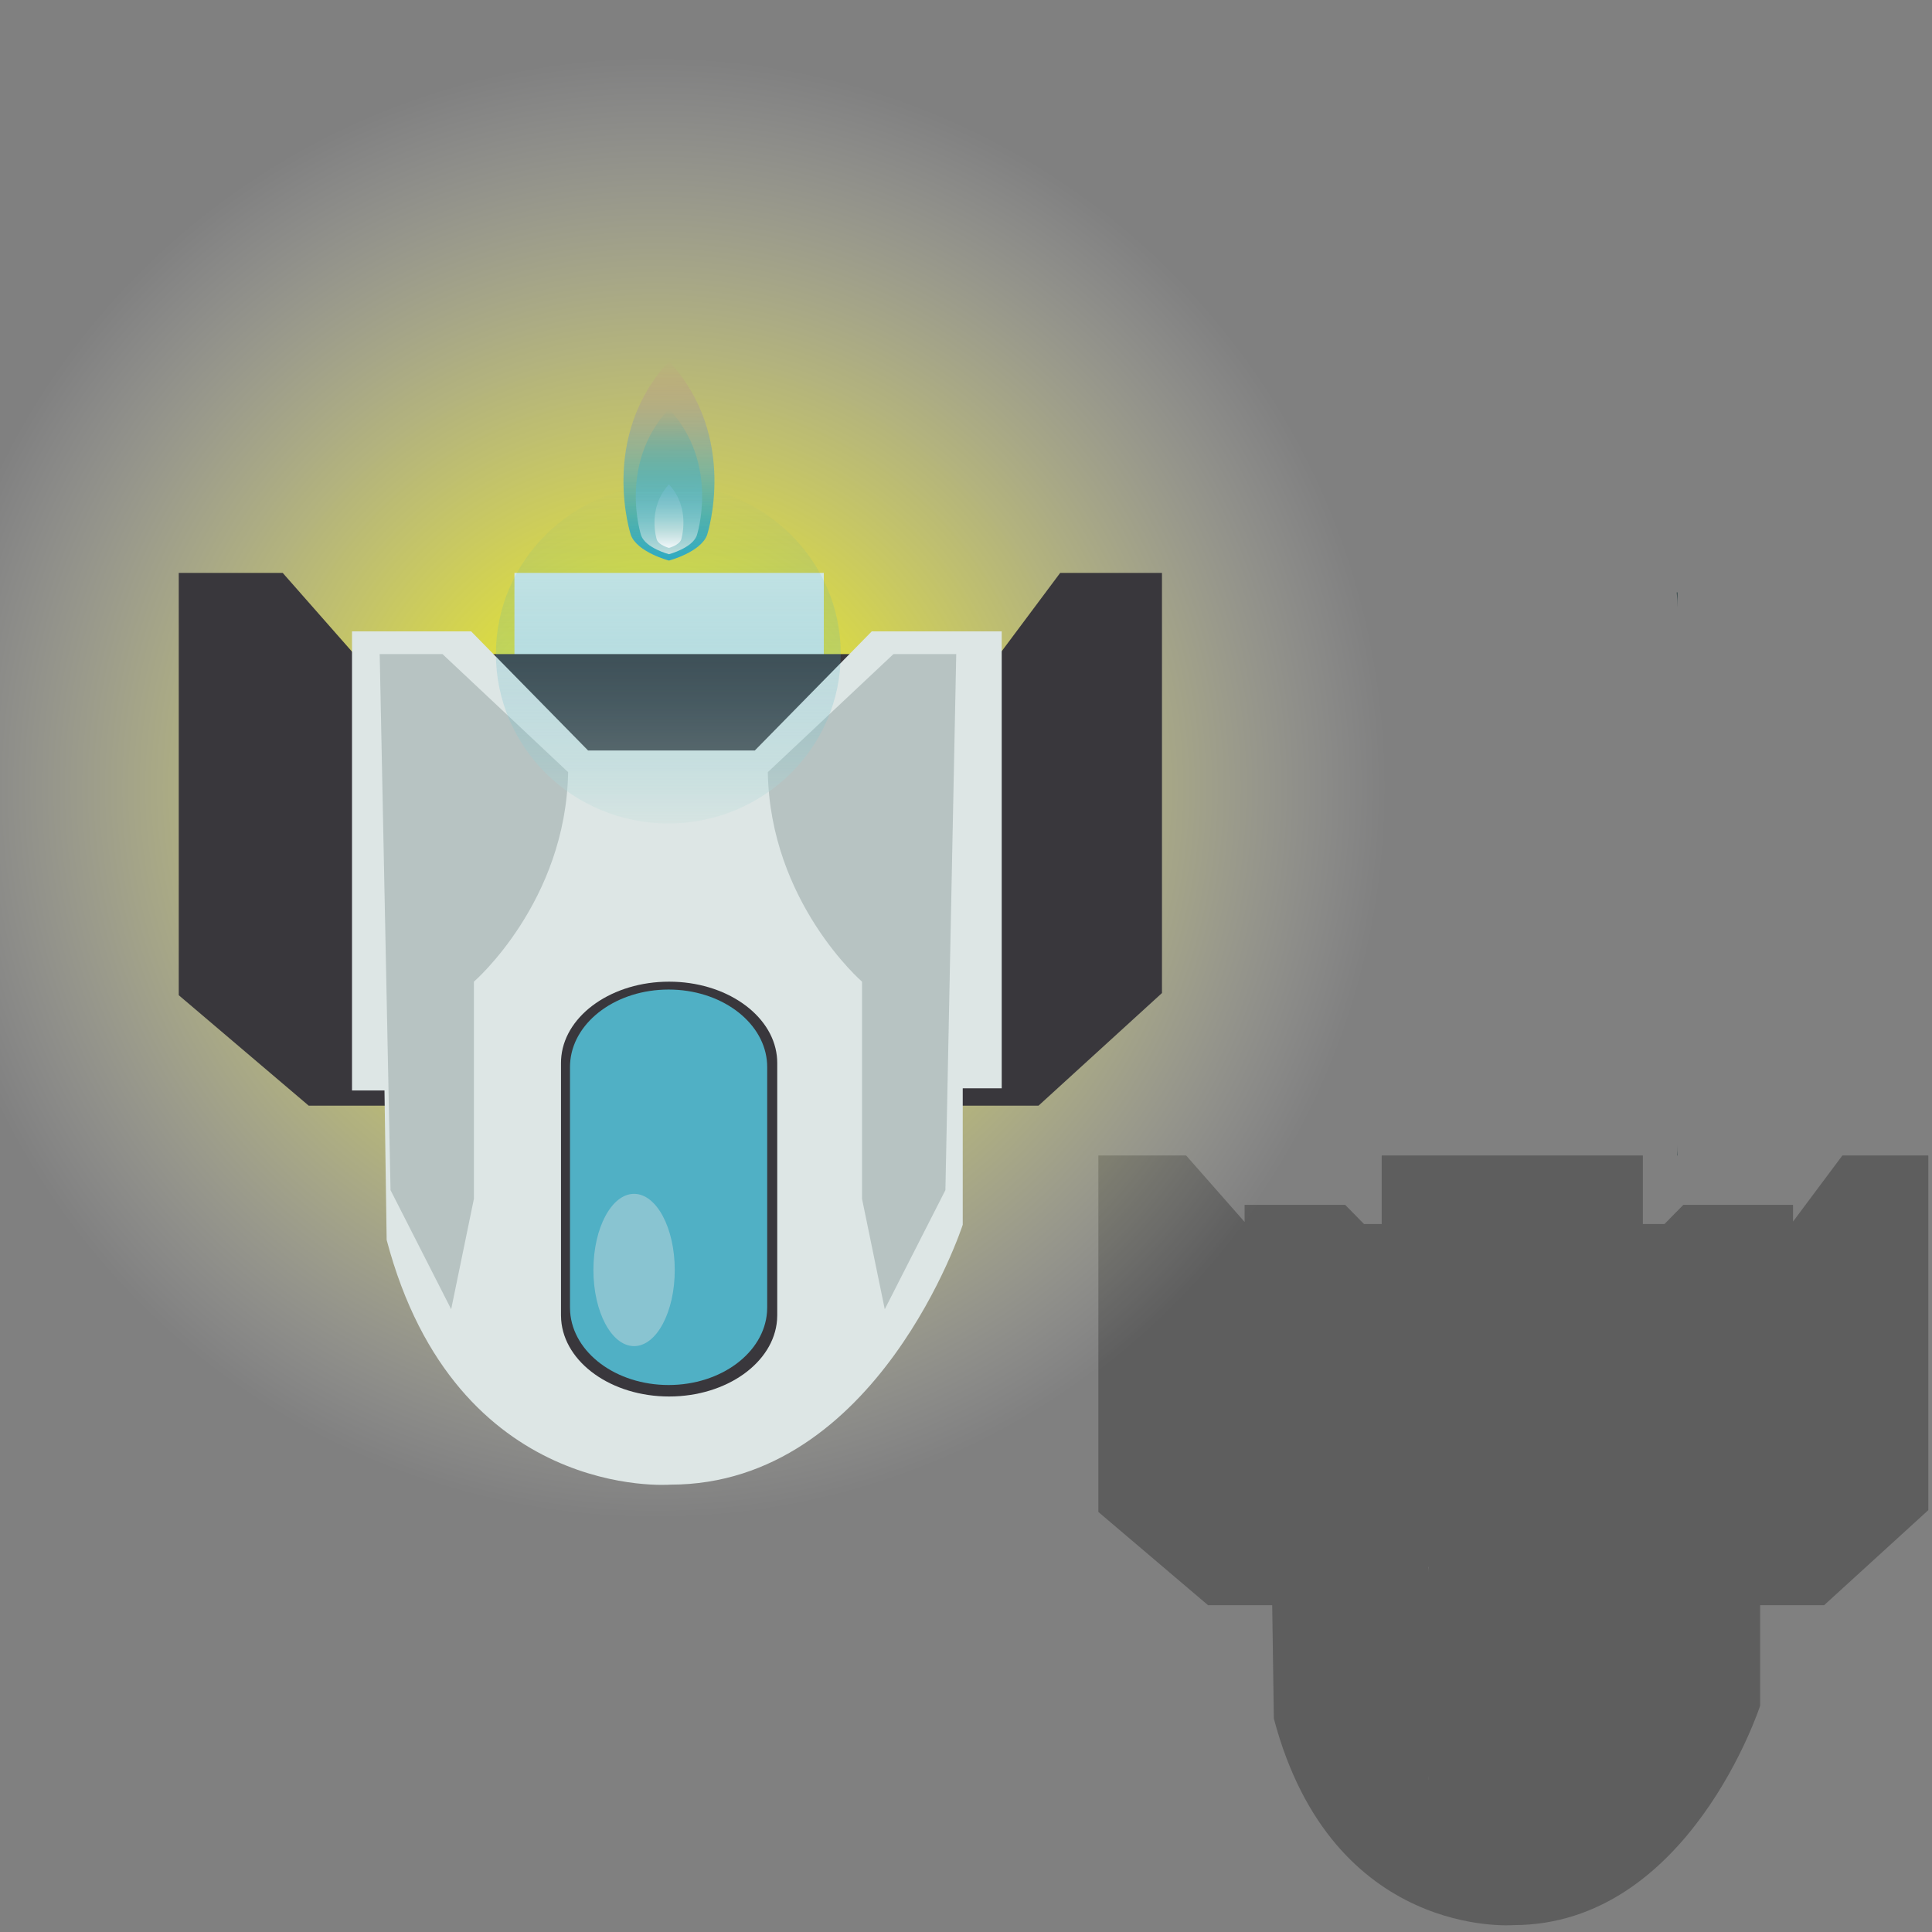 <?xml version="1.0" encoding="utf-8"?>
<!-- Generator: Adobe Illustrator 16.0.2, SVG Export Plug-In . SVG Version: 6.00 Build 0)  -->
<!DOCTYPE svg PUBLIC "-//W3C//DTD SVG 1.1//EN" "http://www.w3.org/Graphics/SVG/1.1/DTD/svg11.dtd">
<svg version="1.1" id="Layer_1" xmlns="http://www.w3.org/2000/svg" xmlns:xlink="http://www.w3.org/1999/xlink" x="0px" y="0px"
	 width="1573.23px" height="1573.23px" viewBox="0 0 1573.23 1573.23" enable-background="new 0 0 1573.23 1573.23"
	 xml:space="preserve">
<rect x="0" y="0" width="1573.23" height="1573.23" fill="#808080" stroke="none"/>
<path opacity="0.3" fill="#101010" d="M1500.267,940.9l-40.198,53.832V981.1h-89.313l-15.345,15.627h-17.636V940.9H1125.13v55.826
	h-14.427l-15.346-15.627h-81.87v13.937l-47.64-54.136h-71.453v290.282l89.319,75.925h52.249l1.338,92.296
	c47.639,180.118,195.009,168.213,195.009,168.213c142.911,0,200.97-178.639,200.97-178.639v-81.87h52.097l84.854-77.413V940.9
	H1500.267z M1163.32,1448.95v-3.078c0,1.033,0.043,2.066,0.115,3.078H1163.32z M1163.32,1280.549v-4.659h0.261
	C1163.407,1277.429,1163.32,1278.974,1163.32,1280.549z"/>
<radialGradient id="SVGID_1_" cx="533.951" cy="641.413" r="596.957" gradientUnits="userSpaceOnUse">
	<stop  offset="0" style="stop-color:#FFFF00"/>
	<stop  offset="0.088" style="stop-color:#FFFF0D;stop-opacity:0.912"/>
	<stop  offset="0.217" style="stop-color:#FFFF1B;stop-opacity:0.783"/>
	<stop  offset="0.371" style="stop-color:#FFFF3C;stop-opacity:0.629"/>
	<stop  offset="0.546" style="stop-color:#FFFF69;stop-opacity:0.454"/>
	<stop  offset="0.737" style="stop-color:#FFFFA3;stop-opacity:0.263"/>
	<stop  offset="0.939" style="stop-color:#FFFFE8;stop-opacity:0.061"/>
	<stop  offset="1" style="stop-color:#FFFFFF;stop-opacity:0"/>
</radialGradient>
<circle fill="url(#SVGID_1_)" cx="533.951" cy="641.413" r="596.957"/>
<rect x="418.902" y="466.507" fill="#D1E8E8" width="251.92" height="119.411"/>
<polygon fill="#39373C" points="145.555,466.507 230.205,466.507 288.401,532.64 813.935,532.64 863.314,466.507 946.2,466.507 
	946.2,808.633 845.679,900.336 785.718,900.336 297.219,900.336 251.367,900.336 145.555,810.396 "/>
<path fill="#DDE6E5" d="M286.637,514.122h96.995l95.231,96.995h135.792l95.231-96.995h105.812v372.106h-31.743v111.103
	c0,0-68.778,211.625-238.078,211.625c0,0-174.59,14.108-231.023-199.28l-1.764-121.684h-26.453V514.122z"/>
<path opacity="0.2" fill="#1F393A" d="M625.236,628.752l102.285-96.112h51.143l-8.817,436.475l-49.379,96.994l-18.517-89.94V799.374
	C701.951,799.374,627,734.564,625.236,628.752z"/>
<path opacity="0.2" fill="#1F393A" d="M462.622,628.752L360.337,532.64h-51.143l8.817,436.475l49.379,96.994l18.517-89.94V799.374
	C385.908,799.374,460.858,734.564,462.622,628.752z"/>
<path fill="#1F393A" d="M1365.921,482.381v12.344c0-4.162-0.182-8.272-0.533-12.344H1365.921z"/>
<path fill="#1F393A" d="M1365.689,940.9c0.151-2.694,0.231-5.418,0.231-8.152v8.152H1365.689z"/>
<path fill="#39373C" d="M632.906,865.547v205.45c0,1.282-0.049,2.561-0.144,3.824c-2.636,34.771-40.984,62.348-87.9,62.348
	c-46.924,0-85.265-27.577-87.9-62.348c-0.093-1.264-0.144-2.542-0.144-3.824v-205.45c0-1.953,0.113-3.881,0.333-5.79
	c3.902-33.839,41.678-60.383,87.711-60.383c46.025,0,83.811,26.544,87.711,60.383C632.792,861.666,632.906,863.594,632.906,865.547z
	"/>
<path fill="#1F393A" d="M464.148,1064.733c0,1.223,0.045,2.441,0.13,3.646h-0.13V1064.733z"/>
<path fill="#1F393A" d="M464.148,863.355h0.302c-0.2,1.82-0.302,3.66-0.302,5.521V863.355z"/>
<path fill="#50B0C5" d="M624.727,868.876v195.857c0,1.223-0.046,2.441-0.132,3.646c-2.403,33.148-37.374,59.439-80.159,59.439
	c-42.79,0-77.754-26.291-80.158-59.439c-0.085-1.204-0.13-2.423-0.13-3.646V868.876c0-1.86,0.102-3.7,0.302-5.521
	c3.559-32.258,38.009-57.563,79.986-57.563c41.973,0,76.43,25.306,79.988,57.563C624.624,865.176,624.727,867.016,624.727,868.876z"
	/>
<ellipse opacity="0.4" fill="#DFE2E3" cx="516.334" cy="1034.151" rx="33.12" ry="61.999"/>
<g>
	
		<linearGradient id="SVGID_2_" gradientUnits="userSpaceOnUse" x1="179.024" y1="693.81" x2="179.024" y2="531.544" gradientTransform="matrix(1 0 0 1 365.715 -237.346)">
		<stop  offset="0" style="stop-color:#2FAAC4"/>
		<stop  offset="0.233" style="stop-color:#31AAC4;stop-opacity:0.767"/>
		<stop  offset="0.379" style="stop-color:#3AA7C5;stop-opacity:0.621"/>
		<stop  offset="0.502" style="stop-color:#4DA3C7;stop-opacity:0.498"/>
		<stop  offset="0.611" style="stop-color:#6297C6;stop-opacity:0.389"/>
		<stop  offset="0.711" style="stop-color:#7C87BF;stop-opacity:0.289"/>
		<stop  offset="0.806" style="stop-color:#9E74B6;stop-opacity:0.194"/>
		<stop  offset="0.895" style="stop-color:#C75EAC;stop-opacity:0.105"/>
		<stop  offset="0.978" style="stop-color:#ED449F;stop-opacity:0.022"/>
		<stop  offset="1" style="stop-color:#F23C9B;stop-opacity:0"/>
	</linearGradient>
	<path fill="url(#SVGID_2_)" d="M575.775,435.669c-5.253,14.038-31.036,20.795-31.036,20.795s-25.784-6.757-31.035-20.795
		c0,0-26.261-79.664,31.035-141.471C602.034,356.006,575.775,435.669,575.775,435.669z"/>
	
		<linearGradient id="SVGID_3_" gradientUnits="userSpaceOnUse" x1="179.024" y1="688.635" x2="179.024" y2="570.293" gradientTransform="matrix(1 0 0 1 365.715 -237.346)">
		<stop  offset="0" style="stop-color:#CCE1DE"/>
		<stop  offset="0.162" style="stop-color:#9FD2D5;stop-opacity:0.839"/>
		<stop  offset="0.361" style="stop-color:#6FBECC;stop-opacity:0.639"/>
		<stop  offset="0.551" style="stop-color:#48B0C2;stop-opacity:0.449"/>
		<stop  offset="0.727" style="stop-color:#2EA7BB;stop-opacity:0.274"/>
		<stop  offset="0.881" style="stop-color:#22A2B7;stop-opacity:0.118"/>
		<stop  offset="1" style="stop-color:#1FA0B7;stop-opacity:0"/>
	</linearGradient>
	<path fill="url(#SVGID_3_)" d="M567.374,436.123c-3.831,10.24-22.635,15.167-22.635,15.167s-18.804-4.926-22.635-15.167
		c0,0-19.152-58.099,22.635-103.176C586.526,378.024,567.374,436.123,567.374,436.123z"/>
	
		<linearGradient id="SVGID_4_" gradientUnits="userSpaceOnUse" x1="179.023" y1="683.491" x2="179.023" y2="631.831" gradientTransform="matrix(1 0 0 1 365.715 -237.346)">
		<stop  offset="0" style="stop-color:#FFFFFF"/>
		<stop  offset="0.053" style="stop-color:#F4F7F7"/>
		<stop  offset="0.279" style="stop-color:#C3E0DF"/>
		<stop  offset="0.493" style="stop-color:#9CD1D4"/>
		<stop  offset="0.691" style="stop-color:#81C4CC"/>
		<stop  offset="0.866" style="stop-color:#70BCC5"/>
		<stop  offset="1" style="stop-color:#6AB9C3"/>
	</linearGradient>
	<path fill="url(#SVGID_4_)" d="M554.62,439.525c-1.671,4.468-9.88,6.621-9.88,6.621s-8.208-2.152-9.881-6.621
		c0,0-8.361-25.364,9.881-45.04C562.98,414.161,554.62,439.525,554.62,439.525z"/>
</g>
<linearGradient id="SVGID_5_" gradientUnits="userSpaceOnUse" x1="178.505" y1="907.909" x2="178.505" y2="631.831" gradientTransform="matrix(1 0 0 1 365.715 -237.346)">
	<stop  offset="0" style="stop-color:#CCE1DE"/>
	<stop  offset="0.162" style="stop-color:#9FD2D5;stop-opacity:0.839"/>
	<stop  offset="0.361" style="stop-color:#6FBECC;stop-opacity:0.639"/>
	<stop  offset="0.551" style="stop-color:#48B0C2;stop-opacity:0.449"/>
	<stop  offset="0.727" style="stop-color:#2EA7BB;stop-opacity:0.274"/>
	<stop  offset="0.881" style="stop-color:#22A2B7;stop-opacity:0.118"/>
	<stop  offset="1" style="stop-color:#1FA0B7;stop-opacity:0"/>
</linearGradient>
<ellipse opacity="0.4" fill="url(#SVGID_5_)" enable-background="new    " cx="544.22" cy="532.523" rx="140.396" ry="138.039"/>
</svg>
